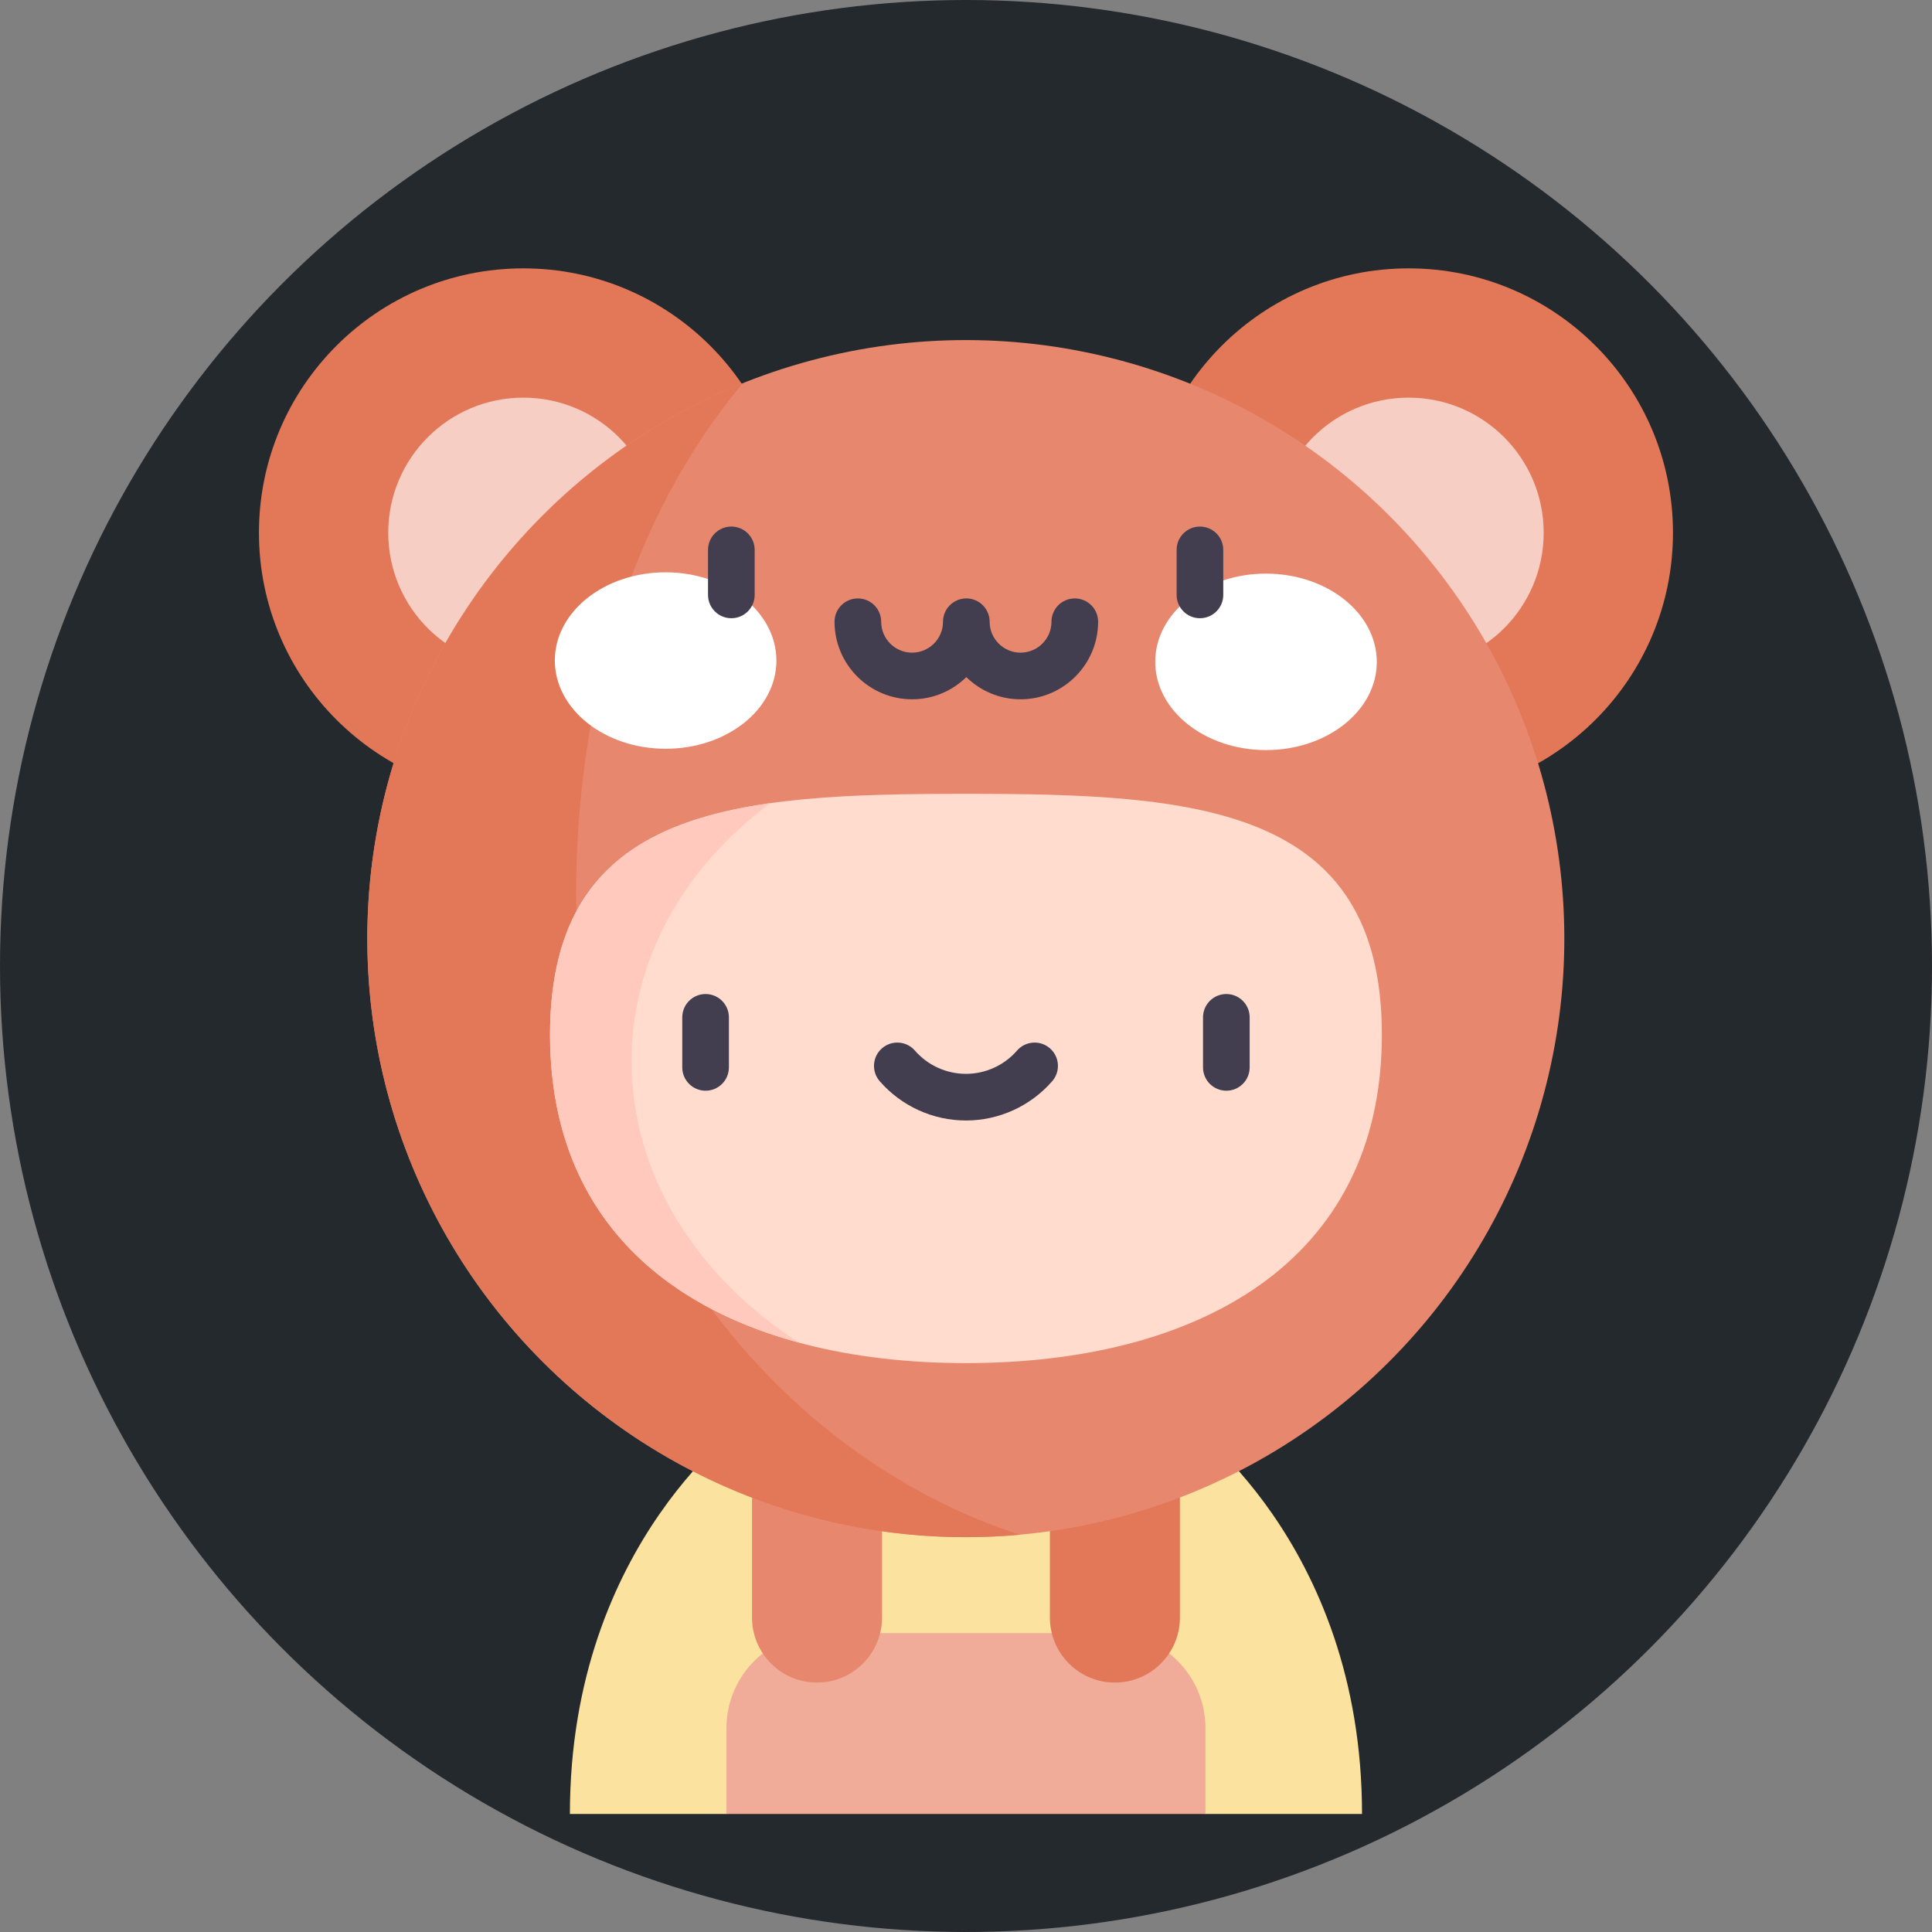 <?xml version="1.0"?>
<svg xmlns="http://www.w3.org/2000/svg" xmlns:xlink="http://www.w3.org/1999/xlink" xmlns:svgjs="http://svgjs.com/svgjs" version="1.1" width="512" height="512" x="0" y="0" viewBox="0 0 497 497" style="enable-background:new 0 0 512 512" xml:space="preserve" class=""><rect x="0" y="0" width="497" height="497" fill="#808080" stroke="none"/><circle r="248.5" cx="248.5" cy="248.5" fill="#24292e" shape="circle"/><g transform="matrix(0.8,0,0,0.8,49.69,69.035)"><g xmlns="http://www.w3.org/2000/svg"><path d="m318.167 369.877h-139.334s-57.69 39.303-57.69 127.123h50.343l77.014-16.789 77.015 16.789h50.343c-.001-87.82-57.691-127.123-57.691-127.123z" fill="#fbe29f" data-original="#fbe29f" style="" class=""/><path d="m294.969 438.848h-92.938c-16.87 0-30.545 13.676-30.545 30.545v27.607h154.029v-27.607c0-16.869-13.676-30.545-30.546-30.545z" fill="#f0ac99" data-original="#f0ac99" style="" class=""/><path d="m179.704 379.797v54.054c0 11.543 9.358 20.901 20.901 20.901 11.543 0 20.901-9.358 20.901-20.901v-54.054z" fill="#e7886e" data-original="#e7886e" style="" class=""/><g fill="#e27858"><path d="m317.297 379.797v54.054c0 11.543-9.358 20.901-20.901 20.901-11.543 0-20.901-9.358-20.901-20.901v-54.054z" fill="#e27858" data-original="#e27858" style="" class=""/><circle cx="390.834" cy="85.01" r="85.01" fill="#e27858" data-original="#e27858" style="" class=""/><circle cx="106.166" cy="85.01" r="85.01" fill="#e27858" data-original="#e27858" style="" class=""/></g><circle cx="390.834" cy="85.01" fill="#f7cec4" r="43.438" data-original="#f7cec4" style="" class=""/><circle cx="106.166" cy="85.01" fill="#f7cec4" r="43.438" data-original="#f7cec4" style="" class=""/><ellipse cx="248.5" cy="215.518" fill="#e7886e" rx="192.485" ry="192.485" transform="matrix(.707 -.707 .707 .707 -79.61 238.84)" data-original="#e7886e" style="" class=""/><path d="m123.143 201.488c0-62.425 17.568-121.423 53.596-164.57-70.696 28.508-120.724 97.817-120.724 178.6 0 106.136 86.349 192.485 192.485 192.485 5.844 0 11.623-.277 17.336-.79-77.206-24.963-142.693-104.05-142.693-205.725z" fill="#e27858" data-original="#e27858" style="" class=""/><g fill="#fff"><ellipse cx="151.952" cy="126.133" rx="28.369" ry="35.624" transform="matrix(.002 -1 1 .002 25.486 277.808)" fill="#ffffff" data-original="#ffffff" style="" class=""/><ellipse cx="345.048" cy="126.555" rx="28.37" ry="35.625" transform="matrix(.002 -1 1 .002 217.738 471.326)" fill="#ffffff" data-original="#ffffff" style="" class=""/></g><path d="m248.5 352.026c-73.745 0-133.741-31.855-133.741-105.6 0-73.744 59.996-77.46 133.741-77.46s133.741 3.716 133.741 77.46c0 73.745-59.996 105.6-133.741 105.6z" fill="#ffdcce" data-original="#ffdcce" style="" class=""/><g fill="#423e4f"><path d="m164.773 233.344c-4.143 0-7.5 3.358-7.5 7.5v16.089c0 4.142 3.357 7.5 7.5 7.5s7.5-3.358 7.5-7.5v-16.089c0-4.142-3.357-7.5-7.5-7.5z" fill="#423e4f" data-original="#423e4f" style="" class=""/><path d="m332.227 233.344c-4.143 0-7.5 3.358-7.5 7.5v16.089c0 4.142 3.357 7.5 7.5 7.5s7.5-3.358 7.5-7.5v-16.089c0-4.142-3.357-7.5-7.5-7.5z" fill="#423e4f" data-original="#423e4f" style="" class=""/><path d="m275.502 250.8c-3.125-2.722-7.861-2.396-10.582.727-4.145 4.756-10.13 7.484-16.42 7.484s-12.274-2.728-16.419-7.484c-2.723-3.123-7.46-3.447-10.582-.727-3.122 2.722-3.448 7.459-.727 10.582 6.994 8.025 17.101 12.629 27.728 12.629s20.734-4.604 27.729-12.629c2.721-3.123 2.395-7.861-.727-10.582z" fill="#423e4f" data-original="#423e4f" style="" class=""/><path d="m173.057 83.025c-4.143 0-7.5 3.357-7.5 7.5v14.477c0 4.143 3.357 7.5 7.5 7.5s7.5-3.357 7.5-7.5v-14.477c0-4.142-3.358-7.5-7.5-7.5z" fill="#423e4f" data-original="#423e4f" style="" class=""/><path d="m331.236 105.002v-14.477c0-4.143-3.357-7.5-7.5-7.5s-7.5 3.357-7.5 7.5v14.477c0 4.143 3.357 7.5 7.5 7.5s7.5-3.358 7.5-7.5z" fill="#423e4f" data-original="#423e4f" style="" class=""/><path d="m283.495 106.134c-4.143 0-7.5 3.358-7.5 7.5 0 5.481-4.459 9.94-9.939 9.94s-9.939-4.459-9.939-9.94c0-4.142-3.357-7.5-7.5-7.5s-7.5 3.358-7.5 7.5c0 5.481-4.459 9.94-9.94 9.94-5.48 0-9.939-4.459-9.939-9.94 0-4.142-3.357-7.5-7.5-7.5s-7.5 3.358-7.5 7.5c0 13.752 11.188 24.94 24.939 24.94 6.783 0 12.939-2.726 17.44-7.135 4.5 4.409 10.656 7.135 17.44 7.135 13.752 0 24.939-11.188 24.939-24.94-.001-4.142-3.358-7.5-7.501-7.5z" fill="#423e4f" data-original="#423e4f" style="" class=""/></g><path d="m140.973 254.92c0-32.879 16.926-62.261 44.563-82.943-42.084 5.95-70.776 23.455-70.776 74.449 0 54.663 32.968 86.303 80.061 99.021-33.085-21.328-53.848-54.111-53.848-90.527z" fill="#ffcabd" data-original="#ffcabd" style="" class=""/></g></g></svg>
